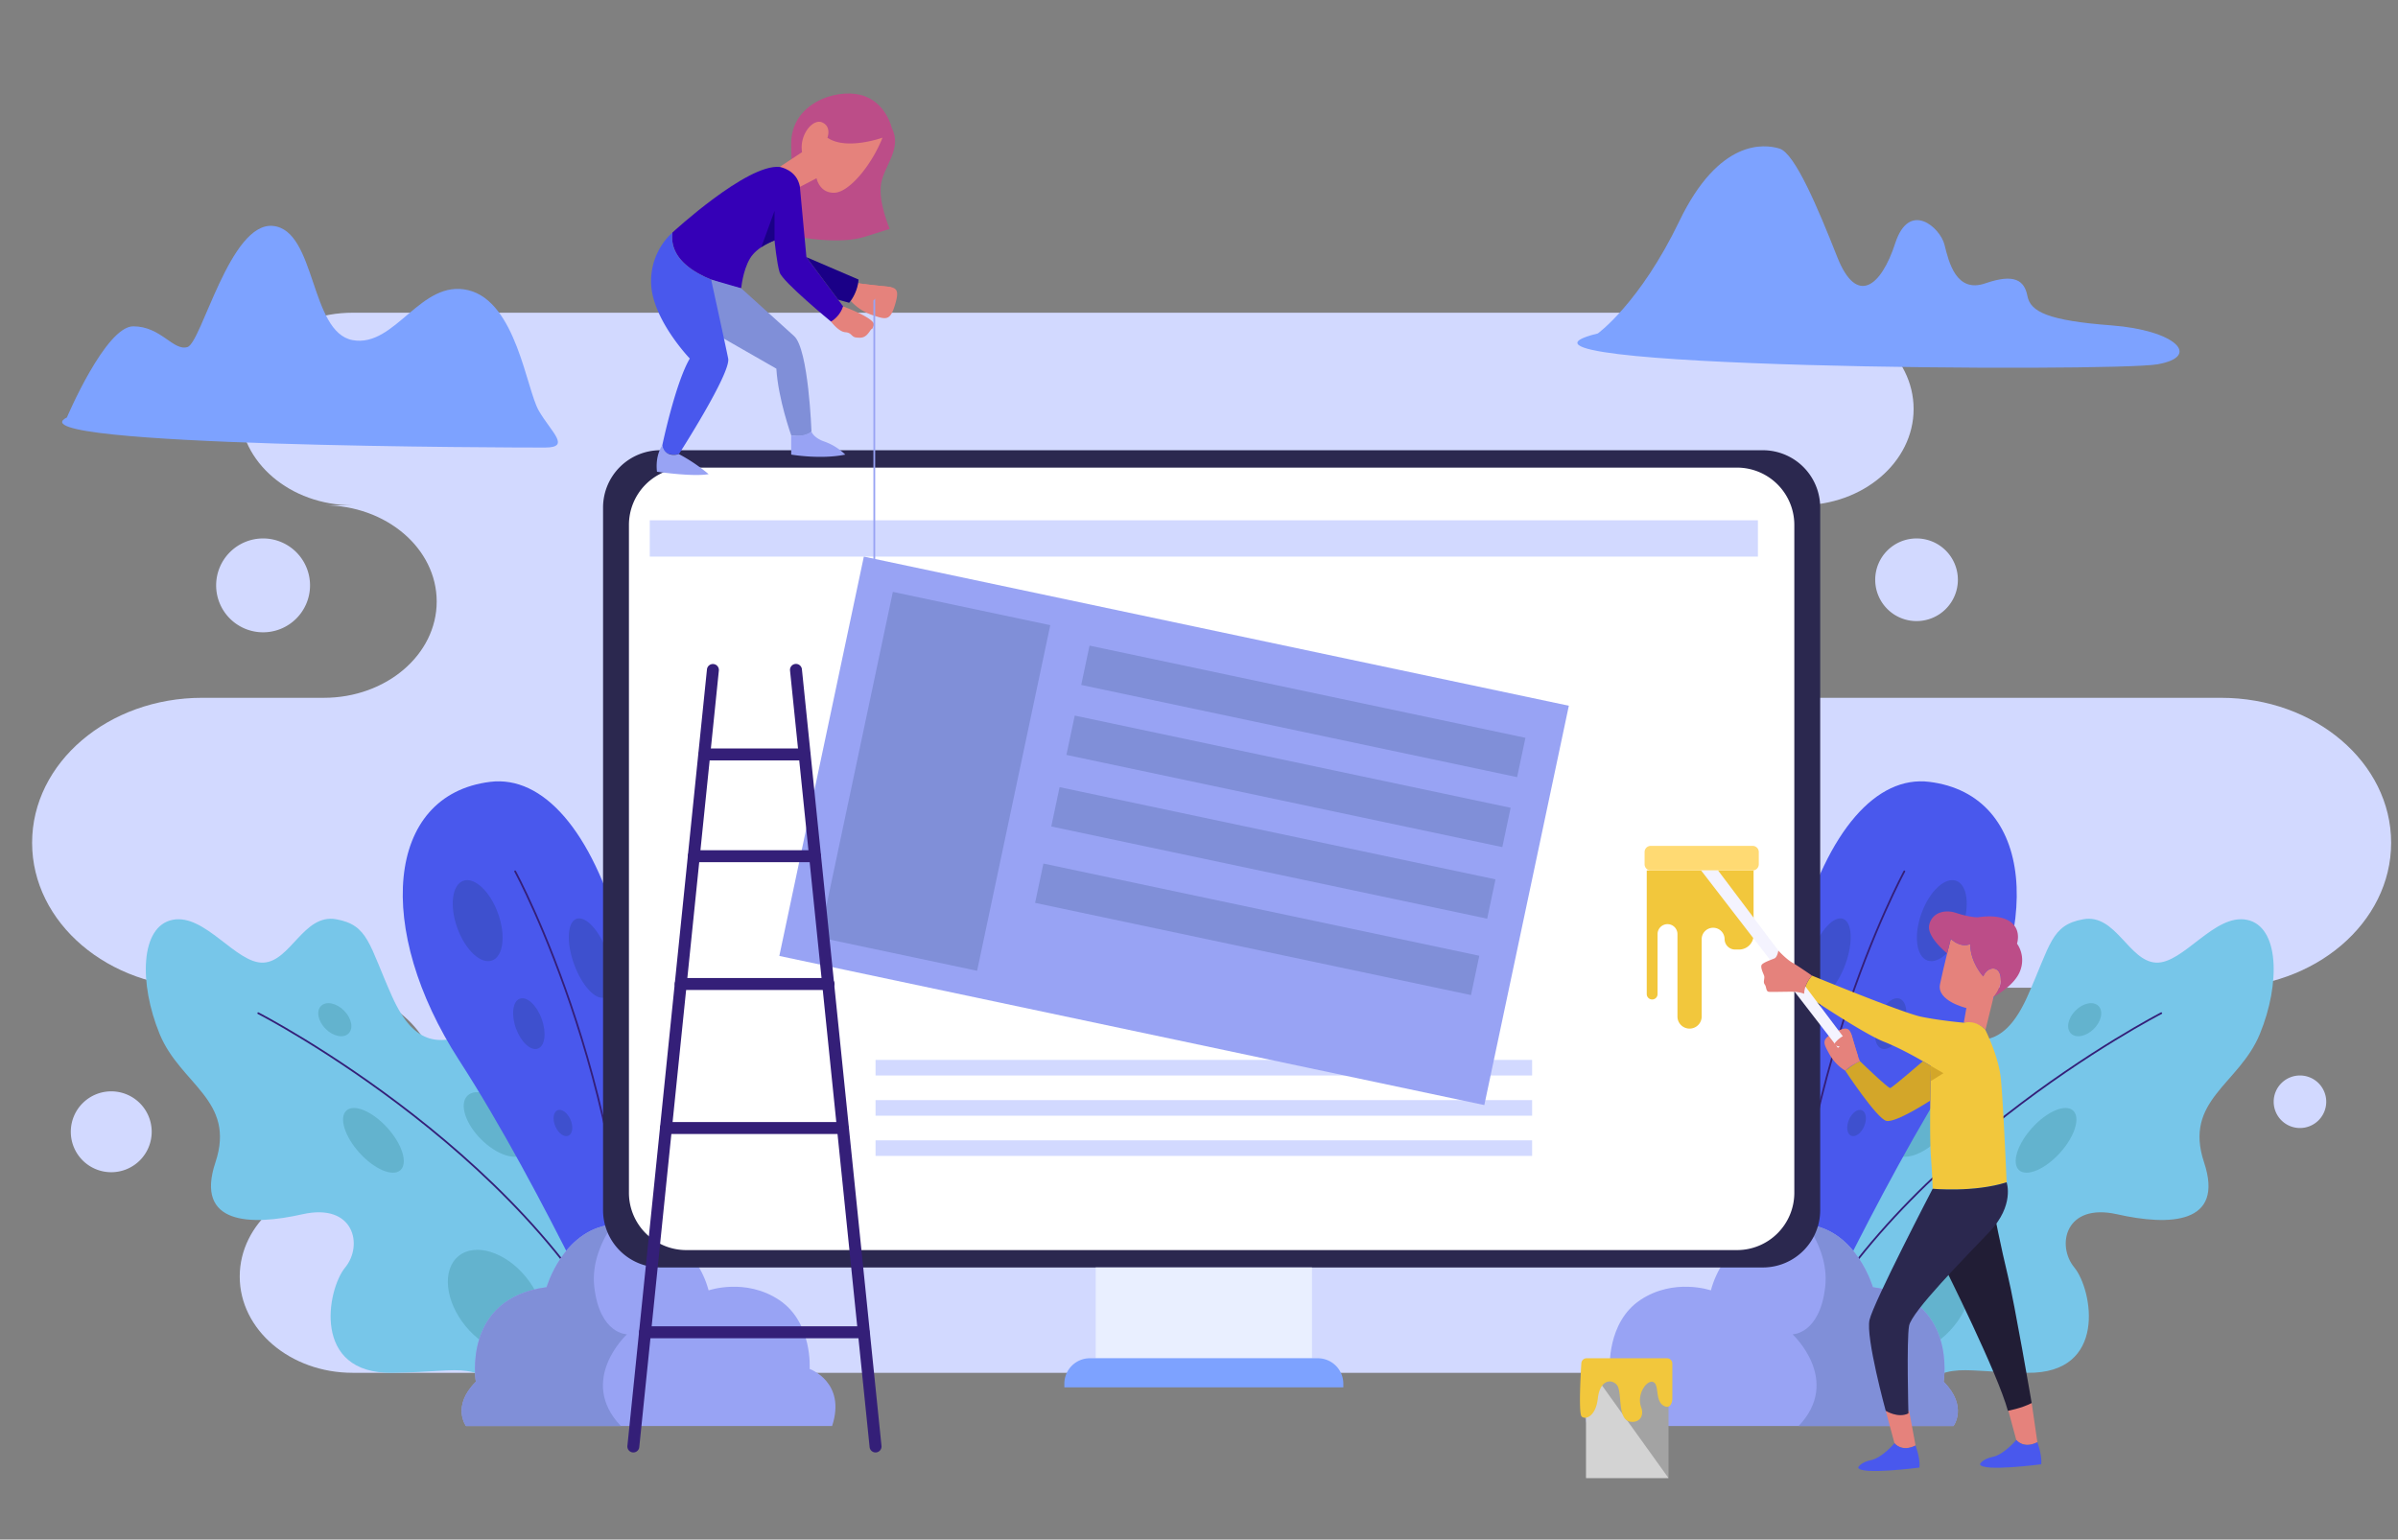 <svg xmlns="http://www.w3.org/2000/svg" xmlns:xlink="http://www.w3.org/1999/xlink" width="1350" height="867" viewBox="0 0 1350 867">
  <rect x="0" y="0" width="1350" height="867" fill="#808080" stroke="none"/>
  <defs>
    <clipPath id="clip-path">
      <rect id="Rectangle_216" data-name="Rectangle 216" width="1350" height="867" transform="translate(0 226.876)" fill="#fff" stroke="#707070" stroke-width="1"/>
    </clipPath>
    <clipPath id="clip-path-2">
      <rect id="Rectangle_3" data-name="Rectangle 3" width="1474.107" height="982.738"/>
    </clipPath>
    <clipPath id="clip-path-34">
      <rect id="Rectangle_37" data-name="Rectangle 37" width="1474.107" height="982.738" transform="translate(0)"/>
    </clipPath>
    <clipPath id="clip-path-58">
      <rect id="Rectangle_65" data-name="Rectangle 65" width="1474.107" height="982.738" transform="translate(0 0)"/>
    </clipPath>
  </defs>
  <g id="Mask_Group_1" data-name="Mask Group 1" transform="translate(0 -226.876)" clip-path="url(#clip-path)">
    <g id="_2994043" data-name="2994043" transform="translate(-271.339 22.061)">
      <path id="Path_79" data-name="Path 79" d="M1474.107,811.536h0Z" transform="translate(0 559.654)" fill="#fff"/>
      <g id="Group_90" data-name="Group 90" transform="translate(111.596 0)">
        <g id="Group_1" data-name="Group 1" transform="translate(93.056 155.948)" clip-path="url(#clip-path-2)">
          <path id="Path_2" data-name="Path 2" d="M1275.486,331.322H1038.8q3.332,0,6.575-.287c-32.01-2.807-56.977-25.879-56.977-53.927s24.967-51.118,56.977-53.927q-3.243-.283-6.575-.287c35.1,0,63.554-24.274,63.554-54.216s-28.454-54.214-63.554-54.214H223.562c-35.1,0-63.554,24.274-63.554,54.214s28.454,54.216,63.554,54.216H207.344c35.1,0,63.554,24.272,63.554,54.214s-28.454,54.214-63.554,54.214h-68.52c-52.852,0-95.7,36.548-95.7,81.632s42.843,81.632,95.7,81.632H207.35c35.1,0,63.548,24.276,63.548,54.214v0c0,29.94-28.454,54.214-63.554,54.214h16.217c-35.1,0-63.554,24.274-63.554,54.214s28.454,54.214,63.554,54.214H1038.8c35.1,0,63.554-24.274,63.554-54.214s-28.454-54.214-63.554-54.214c2.221,0,4.412-.1,6.575-.287-32.01-2.809-56.977-25.88-56.977-53.927v0c0-28.047,24.967-51.118,56.977-53.925q-3.24-.286-6.569-.289h236.677c52.852,0,95.7-36.548,95.7-81.632s-42.844-81.632-95.7-81.632" transform="translate(41.64 110.513)" fill="#d2d9ff"/>
        </g>
        <g id="Group_2" data-name="Group 2" transform="translate(93.056 155.948)" clip-path="url(#clip-path-2)">
          <path id="Path_3" data-name="Path 3" d="M352.928,551.992s-24.734,36.212-61.258,9.914-31.837-18.68-77.28-18.106-36.678-46.908-26.451-59.33,5.112-36.526-24.107-29.948S103.2,460.365,114.887,425.3s-19.724-43.83-31.412-72.32S72.519,292.348,90.78,288.7s35.793,24.838,51.136,24.109,22.644-27.676,40.907-24.431,18.413,14.2,31.487,43.423,27.684,27.029,45.947,20.453,35.8,2.191,45.29,27.76,12.905,57.708,20.7,60.631,47.032,68.566,26.681,111.35" transform="translate(73.079 278.156)" fill="#77c6e9"/>
        </g>
        <g id="Group_3" data-name="Group 3" transform="translate(93.056 155.948)" clip-path="url(#clip-path-2)">
          <path id="Path_4" data-name="Path 4" d="M107.9,315.166s161.965,83.173,213.934,210.7" transform="translate(104.173 304.285)" fill="none" stroke="#341f78" stroke-linecap="round" stroke-linejoin="round" stroke-miterlimit="10" stroke-width="1"/>
        </g>
        <g id="Group_4" data-name="Group 4" transform="translate(93.056 155.948)" clip-path="url(#clip-path-2)">
          <path id="Path_5" data-name="Path 5" d="M157.108,353.459c8.4,9.271,11.7,19.953,7.384,23.867s-14.623-.436-23.02-9.705-11.7-19.953-7.384-23.867,14.625.438,23.02,9.705" transform="translate(127.629 330.5)" fill="#63b3ce"/>
        </g>
        <g id="Group_5" data-name="Group 5" transform="translate(93.056 155.948)" clip-path="url(#clip-path-2)">
          <path id="Path_6" data-name="Path 6" d="M139.567,316.433c4.279,4.281,5.437,10.061,2.583,12.913s-8.634,1.7-12.913-2.581-5.435-10.061-2.583-12.913,8.634-1.7,12.913,2.581" transform="translate(120.77 301.505)" fill="#63b3ce"/>
        </g>
        <g id="Group_6" data-name="Group 6" transform="translate(93.056 155.948)" clip-path="url(#clip-path-2)">
          <path id="Path_7" data-name="Path 7" d="M193.339,347.582c8.915,8.913,12.384,19.9,7.748,24.535s-15.62,1.168-24.537-7.748-12.382-19.9-7.746-24.535,15.62-1.17,24.535,7.748" transform="translate(160.991 326.116)" fill="#63b3ce"/>
        </g>
        <g id="Group_7" data-name="Group 7" transform="translate(93.056 155.948)" clip-path="url(#clip-path-2)">
          <path id="Path_8" data-name="Path 8" d="M206.105,398.18c11.567,14.124,13.353,31.79,3.99,39.459s-26.331,2.435-37.9-11.689-13.354-31.79-3.99-39.457,26.331-2.437,37.9,11.687" transform="translate(156.604 369.739)" fill="#63b3ce"/>
        </g>
        <g id="Group_8" data-name="Group 8" transform="translate(93.056 155.948)" clip-path="url(#clip-path-2)">
          <path id="Path_9" data-name="Path 9" d="M277.421,587.972S228.479,479.21,181,405.753s-41.639-149.429,17.532-156.735,110.306,123.457,78.894,338.954" transform="translate(144.132 240.14)" fill="#4958ed"/>
        </g>
        <g id="Group_9" data-name="Group 9" transform="translate(93.056 155.948)" clip-path="url(#clip-path-2)">
          <path id="Path_10" data-name="Path 10" d="M181.479,274.521s69.977,128.568,64.861,288.55" transform="translate(175.214 265.043)" fill="none" stroke="#341f78" stroke-linecap="round" stroke-linejoin="round" stroke-miterlimit="10" stroke-width="1"/>
        </g>
        <g id="Group_10" data-name="Group 10" transform="translate(93.056 155.948)" clip-path="url(#clip-path-2)">
          <path id="Path_11" data-name="Path 11" d="M189.089,295.716c4.479,12.4,2.986,24.3-3.339,26.581s-15.081-5.91-19.56-18.3-2.984-24.293,3.339-26.579,15.081,5.908,19.56,18.3" transform="translate(157.959 267.467)" fill="#3e50ce"/>
        </g>
        <g id="Group_11" data-name="Group 11" transform="translate(93.056 155.948)" clip-path="url(#clip-path-2)">
          <path id="Path_12" data-name="Path 12" d="M197.013,322.559c2.8,7.766,1.832,15.232-2.176,16.681s-9.531-3.672-12.337-11.435-1.832-15.233,2.176-16.681,9.529,3.672,12.337,11.435" transform="translate(174.652 300.147)" fill="#3e50ce"/>
        </g>
        <g id="Group_12" data-name="Group 12" transform="translate(93.056 155.948)" clip-path="url(#clip-path-2)">
          <path id="Path_13" data-name="Path 13" d="M218.491,306.965c4.411,12.206,3.8,23.611-1.36,25.476s-12.925-6.514-17.336-18.717-3.8-23.613,1.362-25.479,12.923,6.514,17.334,18.719" transform="translate(190.053 278.043)" fill="#3e50ce"/>
        </g>
        <g id="Group_13" data-name="Group 13" transform="translate(93.056 155.948)" clip-path="url(#clip-path-2)">
          <path id="Path_14" data-name="Path 14" d="M202.046,348.441c1.679,3.964,1.118,7.986-1.252,8.994s-5.653-1.394-7.331-5.356-1.12-7.988,1.25-8.994,5.655,1.4,7.333,5.356" transform="translate(185.848 331.02)" fill="#3e50ce"/>
        </g>
        <g id="Group_14" data-name="Group 14" transform="translate(93.056 155.948)" clip-path="url(#clip-path-2)">
          <path id="Path_15" data-name="Path 15" d="M168.622,489.386s-8.314-11.087,5.543-24.942c0,0-8.013-46.932,39.842-53.253,0,0,9.029-31.6,36.118-35.213S298.882,389.523,305.2,413c0,0,20.767-7.223,39.728,5.419s17.157,38.828,17.157,38.828,20.767,7.4,12.64,32.143H168.622Z" transform="translate(160.412 362.533)" fill="#98a3f4"/>
        </g>
        <g id="Group_15" data-name="Group 15" transform="translate(93.056 155.948)" clip-path="url(#clip-path-2)">
          <path id="Path_16" data-name="Path 16" d="M259.227,437.547s-15.254,0-18.373-26.563c-1.614-13.739,4.277-26.33,10.338-35.29-.36.041-.708.045-1.067.094C223.035,379.4,214.007,411,214.007,411c-47.855,6.321-39.842,53.253-39.842,53.253-13.859,13.857-5.543,24.942-5.543,24.942h87.183c-24.574-25.809,3.422-51.649,3.422-51.649" transform="translate(160.412 362.724)" fill="#808fd8"/>
        </g>
        <g id="Group_16" data-name="Group 16" transform="translate(93.056 155.948)" clip-path="url(#clip-path-2)">
          <path id="Path_17" data-name="Path 17" d="M546.97,551.992s24.733,36.212,61.26,9.914,31.835-18.68,77.278-18.106,36.678-46.908,26.452-59.33-5.114-36.526,24.108-29.948S796.7,460.365,785.01,425.3s19.721-43.83,31.41-72.32,10.958-60.633-7.306-64.285-35.793,24.838-51.136,24.109-22.644-27.676-40.907-24.431-18.411,14.2-31.487,43.423S657.9,358.827,639.638,352.25s-35.8,2.191-45.29,27.76-12.905,57.708-20.7,60.631-47.032,68.566-26.679,111.35" transform="translate(522.497 278.156)" fill="#77c6e9"/>
        </g>
        <g id="Group_17" data-name="Group 17" transform="translate(93.056 155.948)" clip-path="url(#clip-path-2)">
          <path id="Path_18" data-name="Path 18" d="M758.062,315.166S596.1,398.339,544.126,525.863" transform="translate(525.341 304.285)" fill="none" stroke="#341f78" stroke-linecap="round" stroke-linejoin="round" stroke-miterlimit="10" stroke-width="1"/>
        </g>
        <g id="Group_18" data-name="Group 18" transform="translate(93.056 155.948)" clip-path="url(#clip-path-2)">
          <path id="Path_19" data-name="Path 19" d="M620.561,353.459c-8.394,9.271-11.7,19.953-7.386,23.867s14.623-.436,23.02-9.705,11.7-19.953,7.386-23.867-14.625.438-23.02,9.705" transform="translate(590.176 330.5)" fill="#63b3ce"/>
        </g>
        <g id="Group_19" data-name="Group 19" transform="translate(93.056 155.948)" clip-path="url(#clip-path-2)">
          <path id="Path_20" data-name="Path 20" d="M630.454,316.433c-4.281,4.281-5.436,10.061-2.583,12.913s8.636,1.7,12.913-2.581,5.436-10.061,2.583-12.913-8.634-1.7-12.913,2.581" transform="translate(604.683 301.505)" fill="#63b3ce"/>
        </g>
        <g id="Group_20" data-name="Group 20" transform="translate(93.056 155.948)" clip-path="url(#clip-path-2)">
          <path id="Path_21" data-name="Path 21" d="M585.41,347.582c-8.916,8.913-12.385,19.9-7.748,24.535s15.62,1.168,24.535-7.748,12.385-19.9,7.746-24.535-15.62-1.17-24.533,7.748" transform="translate(555.734 326.116)" fill="#63b3ce"/>
        </g>
        <g id="Group_21" data-name="Group 21" transform="translate(93.056 155.948)" clip-path="url(#clip-path-2)">
          <path id="Path_22" data-name="Path 22" d="M581.24,398.18c-11.569,14.124-13.354,31.79-3.99,39.459s26.331,2.435,37.9-11.689,13.353-31.79,3.99-39.457-26.332-2.437-37.9,11.687" transform="translate(551.525 369.739)" fill="#63b3ce"/>
        </g>
        <g id="Group_22" data-name="Group 22" transform="translate(93.056 155.948)" clip-path="url(#clip-path-2)">
          <path id="Path_23" data-name="Path 23" d="M551.088,587.972S600.03,479.21,647.514,405.753s41.64-149.429-17.532-156.735S519.674,372.475,551.088,587.972" transform="translate(522.833 240.14)" fill="#4958ed"/>
        </g>
        <g id="Group_23" data-name="Group 23" transform="translate(93.056 155.948)" clip-path="url(#clip-path-2)">
          <path id="Path_24" data-name="Path 24" d="M611.384,274.521s-69.977,128.568-64.861,288.55" transform="translate(527.397 265.043)" fill="none" stroke="#341f78" stroke-linecap="round" stroke-linejoin="round" stroke-miterlimit="10" stroke-width="1"/>
        </g>
        <g id="Group_24" data-name="Group 24" transform="translate(93.056 155.948)" clip-path="url(#clip-path-2)">
          <path id="Path_25" data-name="Path 25" d="M585.568,295.716c-4.479,12.4-2.987,24.3,3.337,26.581s15.083-5.91,19.563-18.3,2.984-24.293-3.339-26.579-15.083,5.908-19.561,18.3" transform="translate(562.858 267.467)" fill="#3e50ce"/>
        </g>
        <g id="Group_25" data-name="Group 25" transform="translate(93.056 155.948)" clip-path="url(#clip-path-2)">
          <path id="Path_26" data-name="Path 26" d="M572.561,322.559c-2.807,7.766-1.832,15.232,2.174,16.681s9.533-3.672,12.337-11.435,1.832-15.233-2.176-16.681-9.529,3.672-12.335,11.435" transform="translate(551.247 300.147)" fill="#3e50ce"/>
        </g>
        <g id="Group_26" data-name="Group 26" transform="translate(93.056 155.948)" clip-path="url(#clip-path-2)">
          <path id="Path_27" data-name="Path 27" d="M554.46,306.965c-4.411,12.206-3.805,23.611,1.36,25.477s12.923-6.514,17.334-18.717,3.8-23.613-1.36-25.478-12.923,6.514-17.333,18.719" transform="translate(532.47 278.043)" fill="#3e50ce"/>
        </g>
        <g id="Group_27" data-name="Group 27" transform="translate(93.056 155.948)" clip-path="url(#clip-path-2)">
          <path id="Path_28" data-name="Path 28" d="M563.993,348.441c-1.679,3.964-1.118,7.986,1.252,8.994s5.653-1.394,7.331-5.356,1.118-7.988-1.254-8.994-5.653,1.4-7.329,5.356" transform="translate(543.587 331.02)" fill="#3e50ce"/>
        </g>
        <g id="Group_28" data-name="Group 28" transform="translate(93.056 155.948)" clip-path="url(#clip-path-2)">
          <path id="Path_29" data-name="Path 29" d="M695.634,489.386s8.314-11.087-5.543-24.942c0,0,8.013-46.932-39.842-53.253,0,0-9.03-31.6-36.117-35.213s-48.76,13.544-55.079,37.02c0,0-20.767-7.223-39.728,5.419s-17.157,38.828-17.157,38.828-20.767,7.4-12.642,32.143H695.634Z" transform="translate(470.805 362.533)" fill="#98a3f4"/>
        </g>
        <g id="Group_29" data-name="Group 29" transform="translate(93.056 155.948)" clip-path="url(#clip-path-2)">
          <path id="Path_30" data-name="Path 30" d="M547.365,437.547s15.254,0,18.375-26.563c1.612-13.739-4.277-26.33-10.34-35.29.359.041.708.045,1.069.094C583.557,379.4,592.587,411,592.587,411c47.854,6.321,39.842,53.253,39.842,53.253,13.859,13.857,5.543,24.942,5.543,24.942H550.789c24.572-25.809-3.424-51.649-3.424-51.649" transform="translate(528.468 362.724)" fill="#808fd8"/>
        </g>
        <g id="Group_30" data-name="Group 30" transform="translate(93.056 155.948)" clip-path="url(#clip-path-2)">
          <path id="Path_31" data-name="Path 31" d="M859.593,614.079H238.941A32.281,32.281,0,0,1,206.662,581.8V186.14a32.278,32.278,0,0,1,32.279-32.277H859.593a32.28,32.28,0,0,1,32.281,32.277V581.8a32.282,32.282,0,0,1-32.281,32.281" transform="translate(199.527 148.551)" fill="#2b284f"/>
        </g>
        <g id="Group_31" data-name="Group 31" transform="translate(93.056 155.948)" clip-path="url(#clip-path-2)">
          <path id="Path_32" data-name="Path 32" d="M837.869,599.488H246.353a32.28,32.28,0,0,1-32.279-32.279V191.119a32.279,32.279,0,0,1,32.279-32.279H837.869a32.281,32.281,0,0,1,32.281,32.279v376.09a32.279,32.279,0,0,1-32.281,32.279" transform="translate(206.683 153.356)" fill="#fff"/>
        </g>
        <g id="Group_32" data-name="Group 32" transform="translate(93.056 155.948)" clip-path="url(#clip-path-2)">
          <rect id="Rectangle_34" data-name="Rectangle 34" width="623.85" height="20.455" transform="translate(432.487 341.859)" fill="#d2d9ff"/>
        </g>
        <g id="Group_33" data-name="Group 33" transform="translate(93.056 155.948)" clip-path="url(#clip-path-34)">
          <rect id="Rectangle_36" data-name="Rectangle 36" width="369.633" height="8.766" transform="translate(559.595 645.749)" fill="#d2d9ff"/>
        </g>
        <g id="Group_34" data-name="Group 34" transform="translate(93.056 155.948)" clip-path="url(#clip-path-34)">
          <rect id="Rectangle_38" data-name="Rectangle 38" width="369.633" height="8.766" transform="translate(559.595 668.394)" fill="#d2d9ff"/>
        </g>
        <g id="Group_35" data-name="Group 35" transform="translate(93.056 155.948)" clip-path="url(#clip-path-34)">
          <rect id="Rectangle_40" data-name="Rectangle 40" width="369.633" height="8.766" transform="translate(559.595 691.04)" fill="#d2d9ff"/>
        </g>
        <g id="Group_36" data-name="Group 36" transform="translate(93.056 155.948)" clip-path="url(#clip-path-2)">
          <rect id="Rectangle_42" data-name="Rectangle 42" width="121.749" height="51.138" transform="translate(683.537 762.628)" fill="#e9efff"/>
        </g>
        <g id="Group_37" data-name="Group 37" transform="translate(93.056 155.948)" clip-path="url(#clip-path-2)">
          <path id="Path_33" data-name="Path 33" d="M495.848,430.413H338.789v-2.021a14.364,14.364,0,0,1,14.364-14.364H481.485a14.363,14.363,0,0,1,14.364,14.364Z" transform="translate(327.093 399.735)" fill="#7da2ff"/>
        </g>
        <g id="Group_38" data-name="Group 38" transform="translate(93.056 155.948)" clip-path="url(#clip-path-2)">
          <path id="Path_34" data-name="Path 34" d="M54.4,197.484s21.774-51.33,37.387-51.323,22.534,14.1,30.494,11.677,23.969-70.71,48.209-68.21,20.632,59.855,44.75,64.3,38.291-34.675,65.2-28.1,32.6,55.727,39.646,67.882,18.218,20.665,3.575,20.72S21.156,213.935,54.4,197.484" transform="translate(49.942 86.47)" fill="#7da2ff"/>
        </g>
        <g id="Group_39" data-name="Group 39" transform="translate(93.056 155.948)" clip-path="url(#clip-path-2)">
          <path id="Path_35" data-name="Path 35" d="M497.242,172.166s23.617-16.99,45.923-63.314,47.755-43.459,56.388-40.788,21.571,33.382,32.482,61.052,24.684,16.724,32.617-7.713,25.362-8.845,27.756.8,6.535,27.43,22.945,21.752,22.043-1.714,23.749,7.16,11.675,13.813,47.376,16.512,50.983,17.444,25.862,21.911-395.93,2.317-315.1-17.371" transform="translate(468.97 64.485)" fill="#7da2ff"/>
        </g>
        <g id="Group_40" data-name="Group 40" transform="translate(93.056 155.948)" clip-path="url(#clip-path-2)">
          <path id="Path_36" data-name="Path 36" d="M505.606,274.262v69.56a3.044,3.044,0,1,0,6.087,0V310.1a5.6,5.6,0,0,1,11.2,0v46.407a6.818,6.818,0,1,0,13.637,0V312.9a6.453,6.453,0,0,1,12.905,0,5.9,5.9,0,0,0,5.895,5.895h2.262a8.157,8.157,0,0,0,8.157-8.157V274.262H505.606Z" transform="translate(488.15 264.793)" fill="#f2c73c"/>
        </g>
        <g id="Group_41" data-name="Group 41" transform="translate(93.056 155.948)" clip-path="url(#clip-path-2)">
          <path id="Path_37" data-name="Path 37" d="M565.8,281.061H508.459a3.474,3.474,0,0,1-3.471-3.475v-6.893a3.472,3.472,0,0,1,3.471-3.473H565.8a3.473,3.473,0,0,1,3.473,3.473v6.893a3.477,3.477,0,0,1-3.473,3.475" transform="translate(487.554 257.994)" fill="#ffda73"/>
        </g>
        <g id="Group_42" data-name="Group 42" transform="translate(93.056 155.948)" clip-path="url(#clip-path-2)">
          <path id="Path_38" data-name="Path 38" d="M595.767,293.856s-4.14,16.072-6.087,25.569,14.853,13.391,14.853,13.391l-1.46,8.281s9.253-.487,12.174,4.137l4.627-18.749s4.871-5.114,3.894-11.445-7.548-5.6-9.739,0c0,0-7.333-7.793-7.32-18.261,0,0-4.853,2.679-10.942-2.923" transform="translate(569.17 283.711)" fill="#e5827c"/>
        </g>
        <g id="Group_43" data-name="Group 43" transform="translate(93.056 155.948)" clip-path="url(#clip-path-2)">
          <path id="Path_39" data-name="Path 39" d="M636,304.113s2.191-6.333-2.192-10.957-12.9-4.871-19.48-3.9c-1.2.179-6.087-.244-12.659-2.433s-13.637,0-15.1,6.818,10.114,15.983,10.114,15.983c1.157-4.688,2.06-8.192,2.06-8.192,6.089,5.6,10.944,2.923,10.944,2.923-.018,10.47,7.319,18.261,7.319,18.261,2.191-5.6,8.766-6.331,9.739,0s-3.894,11.445-3.894,11.445,12.174-6.333,15.1-15.1A16.372,16.372,0,0,0,636,304.113" transform="translate(566.195 276.135)" fill="#bc4d88"/>
        </g>
        <g id="Group_44" data-name="Group 44" transform="translate(93.056 155.948)" clip-path="url(#clip-path-2)">
          <path id="Path_40" data-name="Path 40" d="M640.554,330.93s-13.634-1.219-24.106-3.408-61.364-23.134-61.364-23.134-4.381,4.627-4.381,10.226c0,0,32.629,22.157,44.925,27.029s26.418,13.637,26.418,13.637-.973,37.743,0,51.136.975,18.019.975,18.019,23.377,2.191,41.638-3.652c0,0-1.932-46.022-3.281-58.683s-8.65-27.029-8.65-27.029a12.286,12.286,0,0,0-12.174-4.141" transform="translate(531.689 293.879)" fill="#f2c73c"/>
        </g>
        <g id="Group_45" data-name="Group 45" transform="translate(93.056 155.948)" clip-path="url(#clip-path-2)">
          <path id="Path_41" data-name="Path 41" d="M610.332,351.078c.124-10.639.352-19.482.352-19.482s-1.745-1.081-4.507-2.677c-.012.01-17.163,14.853-18.383,15.1s-17.045-15.1-17.045-15.1c-3.408,1.219-8.278,5.358-8.278,5.358S580.247,361.3,585.6,362.521s24.728-11.443,24.728-11.443" transform="translate(543.052 317.561)" fill="#d3a629"/>
        </g>
        <g id="Group_46" data-name="Group 46" transform="translate(93.056 155.948)" clip-path="url(#clip-path-2)">
          <path id="Path_42" data-name="Path 42" d="M572.177,324.423s2.8,10.411,4.322,13.515c0,0-5.295,2.315-8.279,5.358a26.043,26.043,0,0,1-9.01-9.436c-3.471-6.331-4.566-8.155,2.74-11.993s8.711-2.777,10.226,2.557" transform="translate(537.303 308.541)" fill="#e5827c"/>
        </g>
        <g id="Group_47" data-name="Group 47" transform="translate(93.056 155.948)" clip-path="url(#clip-path-2)">
          <path id="Path_43" data-name="Path 43" d="M587,330.28l7.062,4.078L587,338.741Z" transform="translate(566.735 318.877)" fill="#d3a629"/>
        </g>
        <g id="Group_48" data-name="Group 48" transform="translate(93.056 155.948)" clip-path="url(#clip-path-2)">
          <path id="Path_44" data-name="Path 44" d="M574.055,429.082l4.931,18.261s3.835,5.114,11.871,1.278l-3.65-19.539H574.055Z" transform="translate(554.236 414.268)" fill="#e5827c"/>
        </g>
        <g id="Group_49" data-name="Group 49" transform="translate(93.056 155.948)" clip-path="url(#clip-path-2)">
          <path id="Path_45" data-name="Path 45" d="M566.157,452.07s1.1-2.921,7.305-4.2,13.147-9.5,13.147-9.5,4.019,5.3,11.871,1.278c0,0,2.74,7.306,2.192,12.418,0,0-33.236,4.385-34.516,0" transform="translate(546.611 423.239)" fill="#4958ed"/>
        </g>
        <g id="Group_50" data-name="Group 50" transform="translate(93.056 155.948)" clip-path="url(#clip-path-2)">
          <path id="Path_46" data-name="Path 46" d="M608.941,429.4l4.931,18.261s3.835,5.114,11.872,1.278l-3.19-22.082Z" transform="translate(587.918 412.115)" fill="#e5827c"/>
        </g>
        <g id="Group_51" data-name="Group 51" transform="translate(93.056 155.948)" clip-path="url(#clip-path-2)">
          <path id="Path_47" data-name="Path 47" d="M601.044,451.133s1.095-2.921,7.3-4.2,13.149-9.5,13.149-9.5,4.017,5.3,11.872,1.277c0,0,2.74,7.306,2.19,12.418,0,0-33.238,4.387-34.514,0" transform="translate(580.294 422.334)" fill="#4958ed"/>
        </g>
        <g id="Group_52" data-name="Group 52" transform="translate(93.056 155.948)" clip-path="url(#clip-path-2)">
          <path id="Path_48" data-name="Path 48" d="M626.5,484.882s7.927-1.462,13.4-4.383c0,0-9.643-56.248-13.4-71.589s-8.147-37.623-8.147-37.623l-27.393,32.875s29.8,59.536,35.54,80.72" transform="translate(570.563 358.469)" fill="#211d35"/>
        </g>
        <g id="Group_53" data-name="Group 53" transform="translate(93.056 155.948)" clip-path="url(#clip-path-2)">
          <path id="Path_49" data-name="Path 49" d="M646.737,363.606c-18.261,5.845-41.641,3.652-41.641,3.652s-33.358,64.041-35.549,73.9,9.132,51.138,9.132,51.138,6.94,4.381,12.785,1.46c0,0-1.1-41.273.364-49.31s31.049-37.985,45.291-52.96,9.619-27.882,9.619-27.882" transform="translate(549.612 351.053)" fill="#2b284f"/>
        </g>
        <g id="Group_54" data-name="Group 54" transform="translate(93.056 155.948)" clip-path="url(#clip-path-2)">
          <path id="Path_50" data-name="Path 50" d="M521.176,274.262,598.2,374.167l4.735-3.925-72.217-95.98Z" transform="translate(503.183 264.793)" fill="#f4f3fe"/>
        </g>
        <g id="Group_55" data-name="Group 55" transform="translate(93.056 155.948)" clip-path="url(#clip-path-2)">
          <path id="Path_51" data-name="Path 51" d="M566.956,311.3s-7.608-5.3-11.079-7.306-7.852-6.757-7.852-6.757-.549,3.652-2.192,4.383-6.757,2.374-7.306,3.835.914,4.381,1.46,5.845-.729,3.591.367,4.99.547,3.958,2.374,4.141,12.233-.185,14.79,0a21.215,21.215,0,0,1,5.053,1.095s-.246-4.931,4.383-10.226" transform="translate(519.819 286.971)" fill="#e5827c"/>
        </g>
        <g id="Group_56" data-name="Group 56" transform="translate(93.056 155.948)" clip-path="url(#clip-path-2)">
          <path id="Path_52" data-name="Path 52" d="M565.423,337.394s-4.477-5.537,0-8.949c0,0-7.549.366-5.723-2.191a15.208,15.208,0,0,1,8.919-5.36l4,13.037Z" transform="translate(540.102 309.816)" fill="#e5827c"/>
        </g>
        <g id="Group_57" data-name="Group 57" transform="translate(215.78 16.515) rotate(11.947)" clip-path="url(#clip-path-58)">
          <rect id="Rectangle_64" data-name="Rectangle 64" width="405.678" height="229.864" transform="translate(524.827 401.81)" fill="#98a3f4"/>
        </g>
        <g id="Group_58" data-name="Group 58" transform="translate(207.099 43.772) rotate(11.947)" clip-path="url(#clip-path-58)">
          <rect id="Rectangle_66" data-name="Rectangle 66" width="90.581" height="198.936" transform="translate(547.764 389.4)" fill="#808fd8"/>
        </g>
        <g id="Group_59" data-name="Group 59" transform="translate(203.427 0) rotate(11.947)" clip-path="url(#clip-path-2)">
          <rect id="Rectangle_68" data-name="Rectangle 68" width="250.832" height="22.634" transform="translate(675.013 438.148)" fill="#808fd8"/>
        </g>
        <g id="Group_60" data-name="Group 60" transform="translate(211.407 2.574) rotate(11.947)" clip-path="url(#clip-path-58)">
          <rect id="Rectangle_70" data-name="Rectangle 70" width="250.832" height="22.634" transform="translate(666.678 477.552)" fill="#808fd8"/>
        </g>
        <g id="Group_61" data-name="Group 61" transform="translate(219.566 5.212) rotate(11.947)" clip-path="url(#clip-path-2)">
          <rect id="Rectangle_72" data-name="Rectangle 72" width="250.832" height="22.634" transform="translate(658.15 517.858)" fill="#808fd8"/>
        </g>
        <g id="Group_62" data-name="Group 62" transform="translate(228.267 8.033) rotate(11.947)" clip-path="url(#clip-path-58)">
          <rect id="Rectangle_74" data-name="Rectangle 74" width="250.832" height="22.634" transform="translate(649.049 560.874)" fill="#808fd8"/>
        </g>
        <g id="Group_63" data-name="Group 63" transform="translate(93.056 155.948)" clip-path="url(#clip-path-2)">
          <path id="Path_53" data-name="Path 53" d="M297.522,107.911s-12-.955-15.714-1.995c0,0-1.462,6.284-4.2,10.177a29.06,29.06,0,0,0,12.19,7.97c7.655,2.522,9.882,3.353,12.607-5.446s1.277-10.128-4.886-10.706" transform="translate(268.028 102.259)" fill="#e5827c"/>
        </g>
        <g id="Group_64" data-name="Group 64" transform="translate(93.056 155.948)" clip-path="url(#clip-path-2)">
          <path id="Path_54" data-name="Path 54" d="M317.231,71.231S313.969,56.144,299.7,52.474s-39.146,4.892-39.146,27.318,4.078,52.6,4.078,52.6,22.833,4.485,37.106,0l14.271-4.487s-6.523-15.085-4.894-25.28,12.023-19.967,6.117-31.4" transform="translate(251.558 49.87)" fill="#bc4d88"/>
        </g>
        <g id="Group_65" data-name="Group 65" transform="translate(93.056 155.948)" clip-path="url(#clip-path-2)">
          <path id="Path_55" data-name="Path 55" d="M315.135,68.71s-20.388,7.339-30.99,0c0,0,2.447-6.117-2.854-8.562s-13.049,6.93-11.417,16.716L257.234,85.2a16.5,16.5,0,0,1,11.417,11.239l9.377-4.892s1.631,8.562,10.2,8.155,21.205-16.31,26.911-30.99" transform="translate(248.353 57.692)" fill="#e5827c"/>
        </g>
        <g id="Group_66" data-name="Group 66" transform="translate(93.056 155.948)" clip-path="url(#clip-path-2)">
          <path id="Path_56" data-name="Path 56" d="M226.619,109.659s42-38.787,60.348-36.927c0,0,9.786,1.452,11.417,11.239l3.67,39.553,20.675,27.727s-1.512,7.339-6.81,8.564c0,0-27.32-22.428-28.952-27.729s-2.856-17.986-2.856-17.986-9.786,3.306-13.862,10.238-4.894,16.718-4.894,16.718-42-6.93-38.736-31.4" transform="translate(218.62 70.158)" fill="#3500b7"/>
        </g>
        <g id="Group_67" data-name="Group 67" transform="translate(93.056 155.948)" clip-path="url(#clip-path-2)">
          <path id="Path_57" data-name="Path 57" d="M254.561,109.881s21.61,19.572,29.767,26.911,9.786,53.825,9.786,53.825-3.263,3.67-11.419,2.038c0,0-7.337-20.388-8.357-37.513l-34.864-19.979-1.856-30.205Z" transform="translate(229.415 101.333)" fill="#808fd8"/>
        </g>
        <g id="Group_68" data-name="Group 68" transform="translate(93.056 155.948)" clip-path="url(#clip-path-2)">
          <path id="Path_58" data-name="Path 58" d="M254.234,117.962h0c-11.243-4.564-23.623-12.766-21.8-26.473a37.025,37.025,0,0,0-11.824,30.988c2.038,19.574,21.61,39.96,21.61,39.96-8.155,13.864-15.5,48.932-15.5,48.932.409,6.93,9.379,4.892,9.379,4.892s29.358-45.668,27.727-53.825-9.6-44.475-9.6-44.475" transform="translate(212.8 88.33)" fill="#4958ed"/>
        </g>
        <g id="Group_69" data-name="Group 69" transform="translate(93.056 155.948)" clip-path="url(#clip-path-2)">
          <path id="Path_59" data-name="Path 59" d="M259.442,101.936V85.265l-7.451,20.472a44.991,44.991,0,0,1,7.451-3.8" transform="translate(243.291 82.321)" fill="#1a0087"/>
        </g>
        <g id="Group_70" data-name="Group 70" transform="translate(93.056 155.948)" clip-path="url(#clip-path-2)">
          <path id="Path_60" data-name="Path 60" d="M264.91,98.542,282.776,122.5l6.191,1.728a23.849,23.849,0,0,0,5.3-13.078Z" transform="translate(255.764 95.14)" fill="#1a0087"/>
        </g>
        <g id="Group_71" data-name="Group 71" transform="translate(93.056 155.948)" clip-path="url(#clip-path-2)">
          <path id="Path_61" data-name="Path 61" d="M225.184,152.481s-4.076,5.3-2.989,14.816c0,0,20.388,2.99,29.085,1.358a96.894,96.894,0,0,0-16.716-11.282s-7.746,2.583-9.379-4.892" transform="translate(214.346 147.217)" fill="#98a3f4"/>
        </g>
        <g id="Group_72" data-name="Group 72" transform="translate(93.056 155.948)" clip-path="url(#clip-path-2)">
          <path id="Path_62" data-name="Path 62" d="M260.553,150.578v10.881s16.583,2.864,30.447,0a32.3,32.3,0,0,0-11.417-7.211c-6.525-2.174-7.612-5.708-7.612-5.708s-4.079,3.263-11.417,2.038" transform="translate(251.558 143.412)" fill="#98a3f4"/>
        </g>
        <g id="Group_73" data-name="Group 73" transform="translate(93.056 155.948)" clip-path="url(#clip-path-2)">
          <path id="Path_63" data-name="Path 63" d="M271.964,121.213s4.214,5.708,8.019,5.979,3.263,2.72,6.252,2.991,4.892.271,7.339-3.263.816.271,2.447-3.534-17.247-10.737-17.247-10.737a16.353,16.353,0,0,1-6.81,8.564" transform="translate(262.575 108.76)" fill="#e5827c"/>
        </g>
        <g id="Group_74" data-name="Group 74" transform="translate(93.056 155.948)" clip-path="url(#clip-path-34)">
          <line id="Line_1" data-name="Line 1" y1="161.798" transform="translate(558.891 211.002)" fill="none" stroke="#98a3f4" stroke-miterlimit="10" stroke-width="1"/>
        </g>
        <g id="Group_75" data-name="Group 75" transform="translate(93.056 155.948)" clip-path="url(#clip-path-2)">
          <path id="Path_64" data-name="Path 64" d="M280.2,114.843s6.989,3.789,9.823-1.82c0,0,1.134,8.361,3.567,5.836a16.936,16.936,0,0,0,4.069-10.879l-15.124-1.743Z" transform="translate(270.523 102.568)" fill="#e5827c"/>
        </g>
        <g id="Group_76" data-name="Group 76" transform="translate(93.056 155.948)" clip-path="url(#clip-path-2)">
          <rect id="Rectangle_89" data-name="Rectangle 89" width="46.399" height="64.633" transform="translate(959.608 816.583)" fill="#a3a3a3"/>
        </g>
        <g id="Group_77" data-name="Group 77" transform="translate(93.056 155.948)" clip-path="url(#clip-path-2)">
          <path id="Path_65" data-name="Path 65" d="M488.231,480.1h46.4l-46.4-64.633Z" transform="translate(471.375 401.12)" fill="#d3d3d3"/>
        </g>
        <g id="Group_78" data-name="Group 78" transform="translate(93.056 155.948)" clip-path="url(#clip-path-2)">
          <path id="Path_66" data-name="Path 66" d="M490.252,414.029h45.224a3,3,0,0,1,3,3v20.03s-.332,6.3-4.973,3.646-2.486-10.95-5.3-13.015c-3.455-2.534-10.15,6.262-7.249,14.024,1.806,4.837-1.075,8.845-6.178,8.021-7.642-1.234-4.194-17.005-7.622-20.795-3.149-3.481-9.446-2.653-10.606,7.622s-6.96,12.263-9.114,10.275c-1.755-1.618-.652-22.353-.183-30a2.994,2.994,0,0,1,3-2.809" transform="translate(469.684 399.735)" fill="#f2c73c"/>
        </g>
        <g id="Group_79" data-name="Group 79" transform="translate(93.056 155.948)" clip-path="url(#clip-path-2)">
          <path id="Path_67" data-name="Path 67" d="M216.992,659.142a3.458,3.458,0,0,1-.348-.018,3.364,3.364,0,0,1-3-3.689l44.8-437.328a3.364,3.364,0,0,1,6.692.686l-44.8,437.33a3.365,3.365,0,0,1-3.341,3.019" transform="translate(206.248 207.661)" fill="#341f78"/>
        </g>
        <g id="Group_80" data-name="Group 80" transform="translate(93.056 155.948)" clip-path="url(#clip-path-2)">
          <path id="Path_68" data-name="Path 68" d="M308.367,659.14a3.362,3.362,0,0,1-3.341-3.019l-44.8-437.33a3.364,3.364,0,0,1,6.693-.686l44.8,437.328a3.364,3.364,0,0,1-3,3.689,3.4,3.4,0,0,1-.348.018" transform="translate(251.222 207.662)" fill="#341f78"/>
        </g>
        <g id="Group_81" data-name="Group 81" transform="translate(93.056 155.948)" clip-path="url(#clip-path-2)">
          <path id="Path_69" data-name="Path 69" d="M293.538,246.033h-56.16a3.363,3.363,0,0,1,0-6.726h56.16a3.363,3.363,0,1,1,0,6.726" transform="translate(225.937 231.045)" fill="#341f78"/>
        </g>
        <g id="Group_82" data-name="Group 82" transform="translate(93.056 155.948)" clip-path="url(#clip-path-2)">
          <path id="Path_70" data-name="Path 70" d="M302.561,275.188H234.314a3.363,3.363,0,0,1,0-6.726h68.247a3.363,3.363,0,0,1,0,6.726" transform="translate(222.978 259.194)" fill="#341f78"/>
        </g>
        <g id="Group_83" data-name="Group 83" transform="translate(93.056 155.948)" clip-path="url(#clip-path-2)">
          <path id="Path_71" data-name="Path 71" d="M313.787,311.813H230.563a3.363,3.363,0,1,1,0-6.726h83.224a3.363,3.363,0,0,1,0,6.726" transform="translate(219.354 294.554)" fill="#341f78"/>
        </g>
        <g id="Group_84" data-name="Group 84" transform="translate(93.056 155.948)" clip-path="url(#clip-path-2)">
          <path id="Path_72" data-name="Path 72" d="M325.765,353.073H226.336a3.363,3.363,0,1,1,0-6.726h99.429a3.363,3.363,0,1,1,0,6.726" transform="translate(215.273 334.39)" fill="#341f78"/>
        </g>
        <g id="Group_85" data-name="Group 85" transform="translate(93.056 155.948)" clip-path="url(#clip-path-2)">
          <path id="Path_73" data-name="Path 73" d="M343.365,411.6H220.338a3.363,3.363,0,1,1,0-6.726H343.365a3.363,3.363,0,1,1,0,6.726" transform="translate(209.484 390.901)" fill="#341f78"/>
        </g>
        <g id="Group_86" data-name="Group 86" transform="translate(93.056 155.948)" clip-path="url(#clip-path-2)">
          <path id="Path_74" data-name="Path 74" d="M148.695,205.564a26.428,26.428,0,1,1-26.428-26.428,26.428,26.428,0,0,1,26.428,26.428" transform="translate(92.53 172.952)" fill="#d2d9ff"/>
        </g>
        <g id="Group_87" data-name="Group 87" transform="translate(93.056 155.948)" clip-path="url(#clip-path-2)">
          <path id="Path_75" data-name="Path 75" d="M617.585,202.405a23.27,23.27,0,1,1-23.271-23.269,23.27,23.27,0,0,1,23.271,23.269" transform="translate(551.329 172.952)" fill="#d2d9ff"/>
        </g>
        <g id="Group_88" data-name="Group 88" transform="translate(93.056 155.948)" clip-path="url(#clip-path-2)">
          <path id="Path_76" data-name="Path 76" d="M714.762,347.8a14.791,14.791,0,1,1-14.792-14.79,14.791,14.791,0,0,1,14.792,14.79" transform="translate(661.524 321.509)" fill="#d2d9ff"/>
        </g>
        <g id="Group_89" data-name="Group 89" transform="translate(93.056 155.948)" clip-path="url(#clip-path-2)">
          <path id="Path_77" data-name="Path 77" d="M99.753,360.324a22.773,22.773,0,1,1-22.772-22.772,22.773,22.773,0,0,1,22.772,22.772" transform="translate(52.336 325.898)" fill="#d2d9ff"/>
        </g>
      </g>
    </g>
  </g>
</svg>
